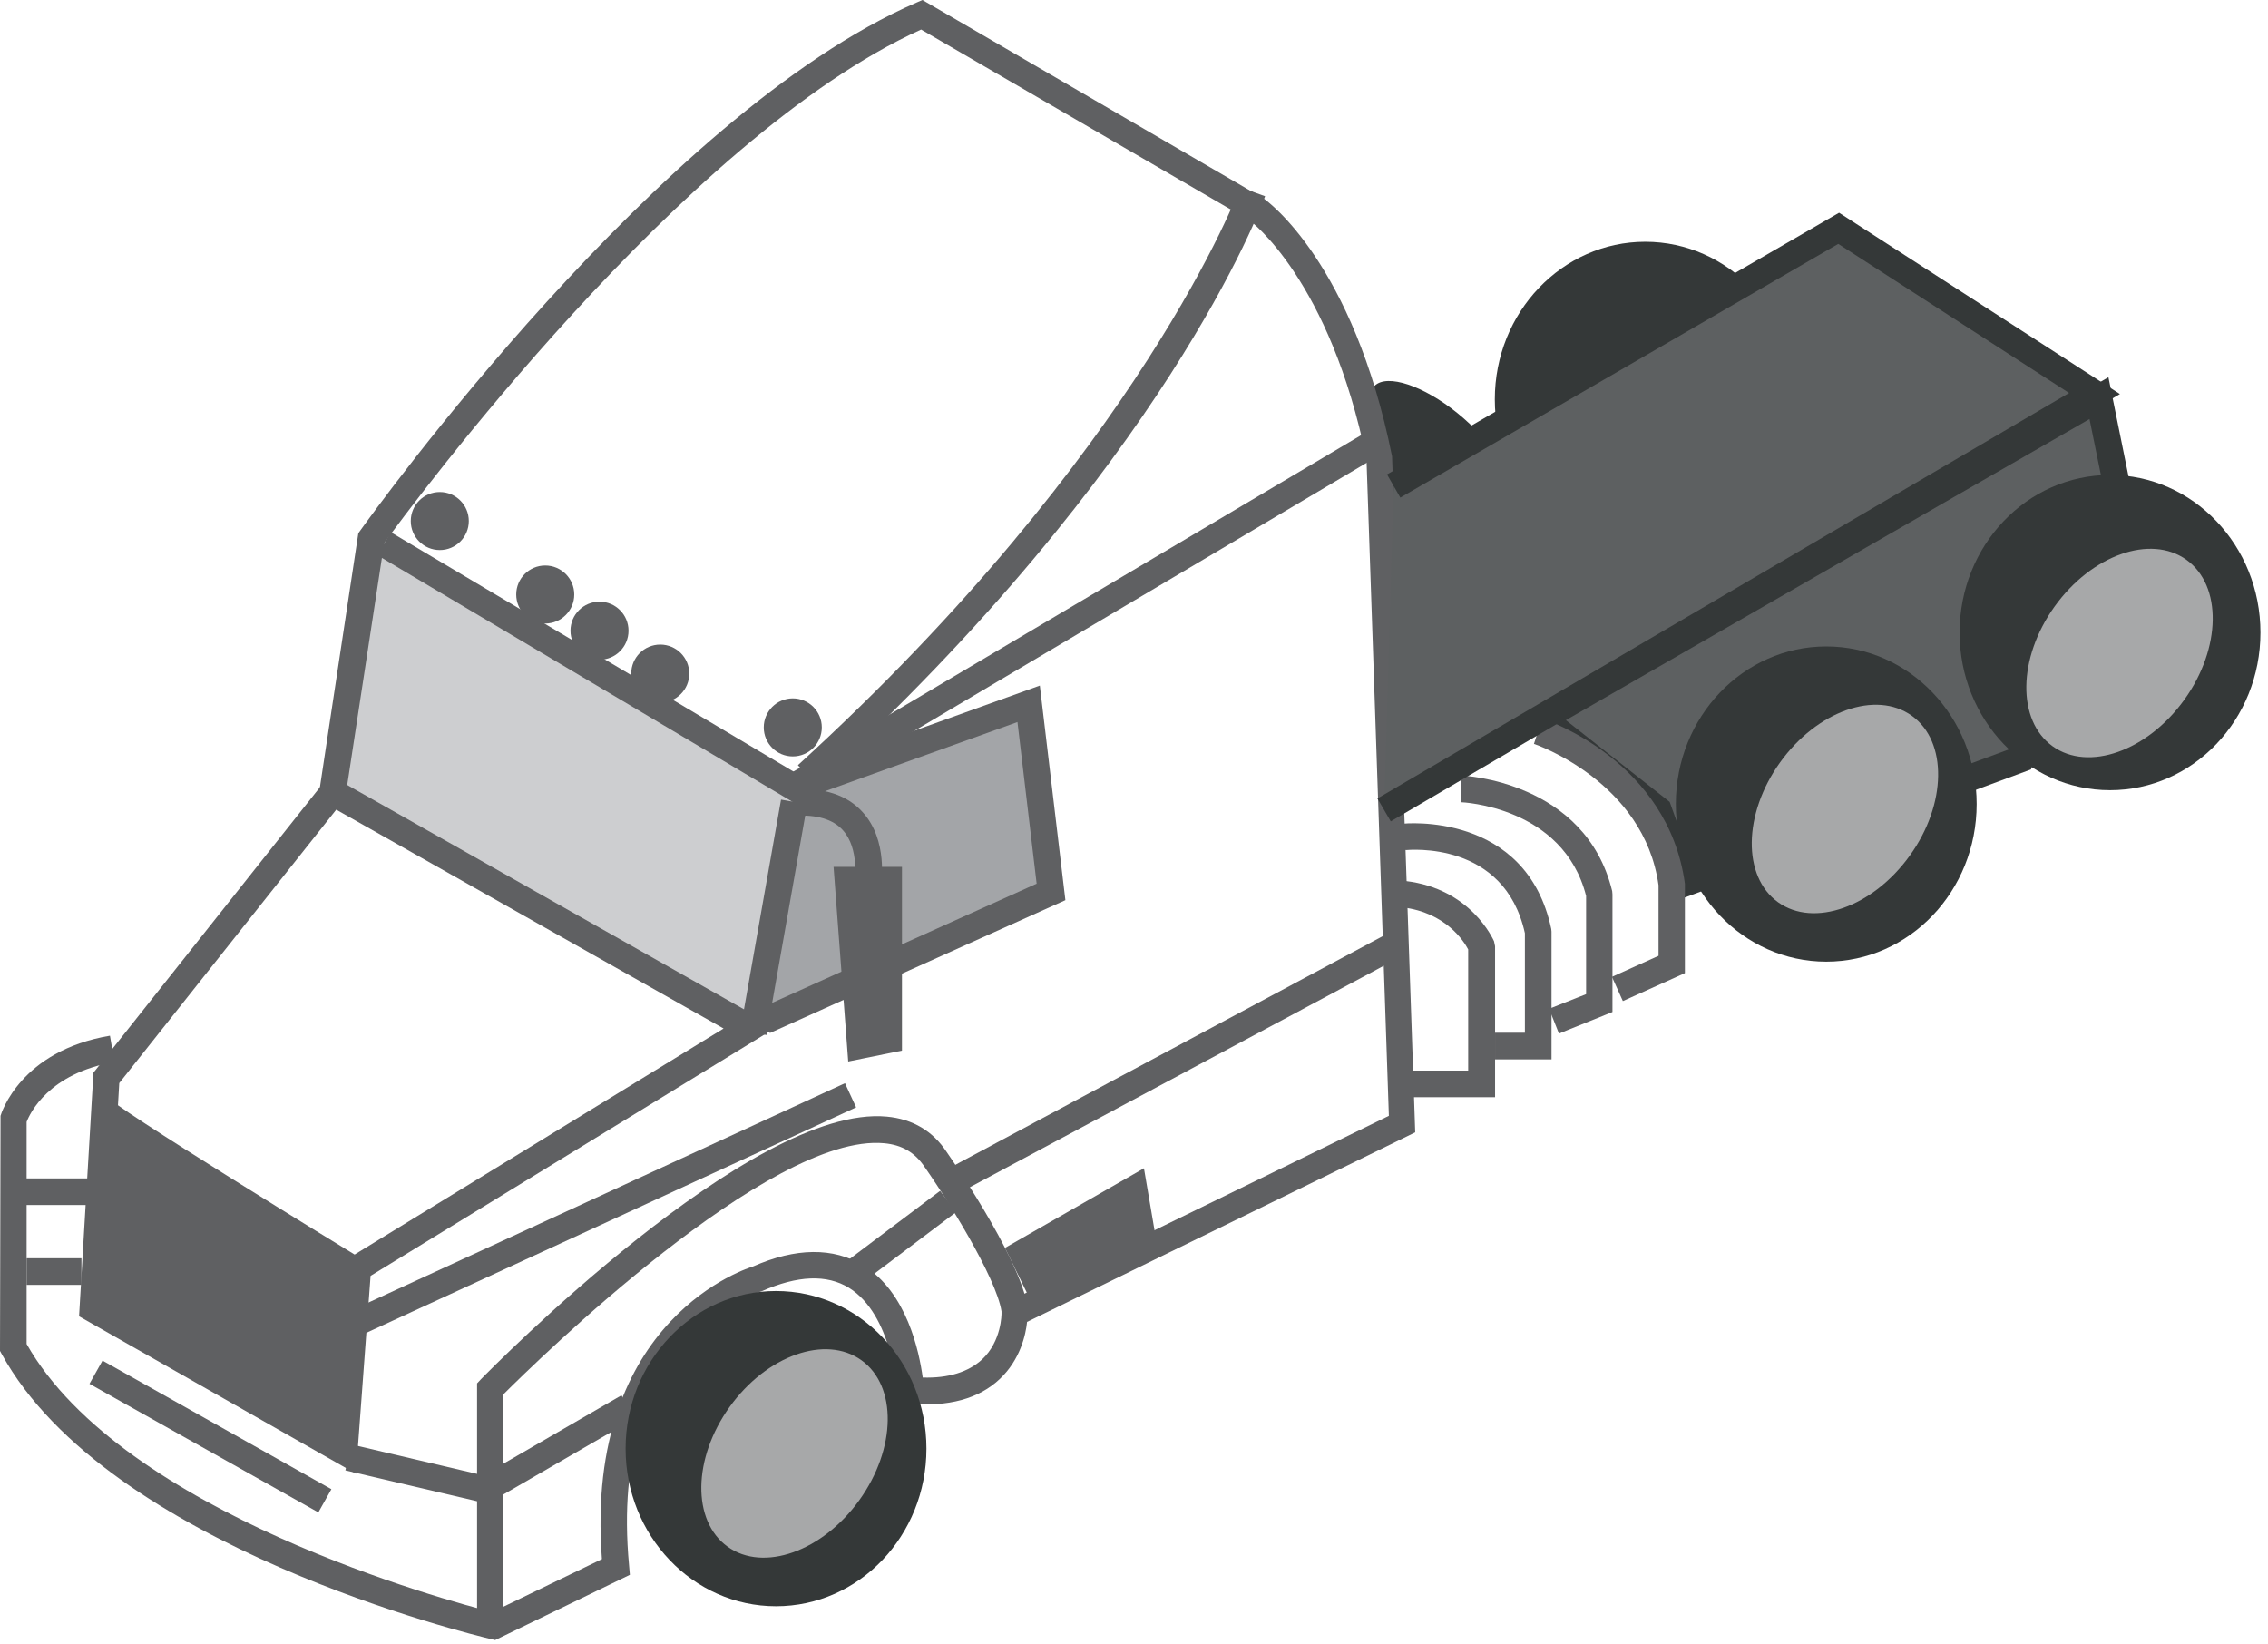 <svg width="160" height="116" viewBox="0 0 160 116" fill="none" xmlns="http://www.w3.org/2000/svg">
<path d="M149.474 34.969C149.005 32.678 148.535 30.367 148.084 28.076C134.994 35.607 121.904 43.138 108.795 50.67L117.002 57.13L118.861 62.314L142.544 53.562C144.854 47.364 147.164 41.166 149.474 34.969Z" fill="#5D6061"/>
<path d="M118.298 63.516L116.213 57.694L107.123 50.557L148.742 26.611L150.451 35.044L143.276 54.276L118.298 63.516ZM110.466 50.801L117.791 56.567L119.425 61.112L141.811 52.829L148.497 34.913L147.408 29.56L110.466 50.801Z" fill="#343838"/>
<path d="M116.066 39.289C121.927 39.289 126.677 34.312 126.677 28.171C126.677 22.031 121.927 17.053 116.066 17.053C110.206 17.053 105.455 22.031 105.455 28.171C105.455 34.312 110.206 39.289 116.066 39.289Z" fill="#343838"/>
<path d="M107.764 38.182C107.858 45.018 100.158 50.615 97.867 49.469C96.589 48.831 97.547 46.37 97.266 37.863C97.002 29.881 96.026 27.721 97.172 27.064C99.369 25.787 107.67 31.158 107.764 38.182Z" fill="#343838"/>
<path d="M26.611 37.898L55.928 55.665L53.111 72.361L23.193 55.646L26.611 37.898Z" fill="#CDCED0"/>
<path d="M72.1 49.956L74.373 62.446L54.277 71.629L55.911 55.666C55.911 55.666 71.668 49.656 71.668 49.956C71.687 50.257 72.1 49.956 72.1 49.956Z" fill="#A3A5A8"/>
<path d="M25.11 103.953L5.578 92.853L6.592 75.669L23.251 54.672L54.746 72.476L26.143 89.999L25.11 103.953ZM7.513 91.802L23.457 100.854L24.34 88.909L51.047 72.551L23.721 57.113L8.414 76.401L7.513 91.802Z" fill="#5F6062"/>
<path d="M34.932 115.69L34.613 115.615C33.505 115.352 7.587 109.136 0.113 95.501L0 95.294L0.038 78.711C0.094 78.523 1.446 74.128 7.757 73.058L8.076 74.917C3.437 75.706 2.103 78.542 1.878 79.143V94.806C8.677 106.788 31.74 112.967 34.726 113.718L42.464 109.981C41.168 92.871 53 89.378 53.112 89.341C56.136 88.007 58.784 87.97 60.906 89.266C63.986 91.162 64.85 95.369 65.094 97.172C66.916 97.229 68.325 96.778 69.283 95.895C70.672 94.599 70.654 92.665 70.654 92.646V92.045L71.198 91.782L97.98 78.711L96.402 32.397C93.829 19.739 88.214 15.588 88.157 15.551L64.982 2.085C48.192 9.672 28.866 35.89 27.101 38.313L24.396 56.023L22.537 55.742L25.279 37.618L25.411 37.43C26.274 36.228 46.539 8.038 64.644 0.188L65.076 0L89.134 13.992C89.453 14.217 95.463 18.555 98.205 32.19L99.839 79.875L72.457 93.247C72.363 94.167 71.968 95.914 70.541 97.266C69.057 98.675 66.897 99.257 64.118 99.013L63.31 98.938L63.273 98.111C63.273 98.055 62.953 92.74 59.892 90.843C58.333 89.885 56.267 89.96 53.732 91.087C53.169 91.256 42.877 94.374 44.379 110.432L44.435 111.089L34.932 115.69Z" fill="#5F6062"/>
<path d="M7.513 77.303C7.494 77.791 25.016 88.496 25.016 88.496L24.134 102.075L6.705 92.158L7.513 77.303Z" fill="#5F6062"/>
<path d="M35.534 114.863H33.656V97.585L33.919 97.303C34.689 96.514 53.038 77.865 62.56 78.766C64.382 78.935 65.809 79.78 66.786 81.264C67.368 82.109 72.608 89.697 72.57 92.946L70.692 92.927C70.711 90.936 67.349 85.358 65.227 82.316C64.551 81.302 63.631 80.757 62.372 80.644C54.315 79.893 37.826 96.044 35.516 98.355V114.863H35.534Z" fill="#5F6062"/>
<path d="M59.61 76.409L24.619 92.514L25.404 94.22L60.396 78.115L59.61 76.409Z" fill="#5F6062"/>
<path d="M66.321 84.002L59.84 88.883L60.97 90.383L67.451 85.502L66.321 84.002Z" fill="#5F6062"/>
<path d="M98.226 65.673L67.059 82.346L67.945 84.002L99.112 67.329L98.226 65.673Z" fill="#5F6062"/>
<path d="M43.843 98.425L34.01 104.119L34.951 105.744L44.784 100.051L43.843 98.425Z" fill="#5F6062"/>
<path d="M24.794 101.892L24.365 103.721L33.745 105.918L34.174 104.09L24.794 101.892Z" fill="#5F6062"/>
<path d="M6.705 83.125H0.789V85.003H6.705V83.125Z" fill="#5F6062"/>
<path d="M5.746 88.758H1.877V90.636H5.746V88.758Z" fill="#5F6062"/>
<path d="M7.232 95.978L6.312 97.615L22.458 106.685L23.378 105.048L7.232 95.978Z" fill="#5F6062"/>
<path d="M54.313 72.87L53.543 71.161L73.132 62.334L71.779 50.934L55.985 56.606L26.611 39.158L27.569 37.543L56.172 54.54L73.357 48.361L75.16 63.498L54.313 72.87Z" fill="#5F6062"/>
<path d="M55.099 56.404L52.225 72.68L54.074 73.006L56.948 56.73L55.099 56.404Z" fill="#5F6062"/>
<path d="M57.547 55.366L56.289 53.976C80.591 31.796 87.428 13.391 87.484 13.203L89.249 13.842C88.968 14.612 82.225 32.829 57.547 55.366Z" fill="#5F6062"/>
<path d="M96.613 30.346L55.719 54.574L56.676 56.19L97.57 31.962L96.613 30.346Z" fill="#5F6062"/>
<path d="M58.805 61.15H63.631V74.109L59.838 74.879L58.805 61.15Z" fill="#5F6062"/>
<path d="M62.144 62.446L60.285 62.126C60.285 62.108 60.642 59.873 59.458 58.558C58.764 57.788 57.618 57.45 56.04 57.544L55.928 55.666C58.106 55.534 59.778 56.079 60.867 57.3C62.67 59.29 62.163 62.314 62.144 62.446Z" fill="#5F6062"/>
<path d="M70.898 88.026L80.702 82.41L81.66 88.026L72.758 91.838L70.898 88.026Z" fill="#5F6062"/>
<path d="M105.455 77.397H99.05V75.519H103.576V66.973C103.276 66.391 101.98 64.363 98.938 64.006L99.163 62.147C103.764 62.691 105.323 66.241 105.398 66.391L105.473 66.748V77.397H105.455Z" fill="#5F6062"/>
<path d="M109.455 74.729H105.473V72.851H107.577V65.827C106.131 59.291 99.445 59.948 99.144 59.967L98.938 58.108C99.031 58.089 107.671 57.206 109.436 65.526L109.455 65.714V74.729Z" fill="#5F6062"/>
<path d="M109.979 72.908L109.284 71.161L111.895 70.128V63.198C110.28 56.869 103.124 56.587 103.049 56.587L103.105 54.709C103.199 54.709 111.838 55.066 113.735 62.86L113.754 63.085V71.386L109.979 72.908Z" fill="#5F6062"/>
<path d="M114.488 70.616L113.718 68.907L117.004 67.423V62.446C115.99 55.122 108.29 52.492 108.215 52.474L108.797 50.69C109.154 50.802 117.68 53.694 118.864 62.334V68.644L114.488 70.616Z" fill="#5F6062"/>
<path d="M38.465 43.985C39.596 43.985 40.512 43.068 40.512 41.938C40.512 40.807 39.596 39.891 38.465 39.891C37.334 39.891 36.418 40.807 36.418 41.938C36.418 43.068 37.334 43.985 38.465 43.985Z" fill="#5F6062"/>
<path d="M42.293 46.538C43.424 46.538 44.34 45.621 44.34 44.49C44.34 43.36 43.424 42.443 42.293 42.443C41.163 42.443 40.246 43.36 40.246 44.49C40.246 45.621 41.163 46.538 42.293 46.538Z" fill="#5F6062"/>
<path d="M46.578 49.563C47.709 49.563 48.626 48.647 48.626 47.516C48.626 46.385 47.709 45.469 46.578 45.469C45.448 45.469 44.531 46.385 44.531 47.516C44.531 48.647 45.448 49.563 46.578 49.563Z" fill="#5F6062"/>
<path d="M55.928 53.358C57.059 53.358 57.975 52.441 57.975 51.311C57.975 50.18 57.059 49.264 55.928 49.264C54.797 49.264 53.881 50.18 53.881 51.311C53.881 52.441 54.797 53.358 55.928 53.358Z" fill="#5F6062"/>
<path d="M31.026 38.801C32.156 38.801 33.073 37.885 33.073 36.754C33.073 35.623 32.156 34.707 31.026 34.707C29.895 34.707 28.979 35.623 28.979 36.754C28.979 37.885 29.895 38.801 31.026 38.801Z" fill="#5F6062"/>
<path d="M97.643 57.132L147.75 27.759L129.702 16.096L98.319 34.294" fill="#5D6061"/>
<path d="M98.113 57.939L97.174 56.324L145.967 27.721L129.684 17.203L98.789 35.101L97.85 33.467L129.74 15.006L149.554 27.796L98.113 57.939Z" fill="#343838"/>
<path d="M128.836 67.836C134.696 67.836 139.447 62.858 139.447 56.718C139.447 50.577 134.696 45.6 128.836 45.6C122.975 45.6 118.225 50.577 118.225 56.718C118.225 62.858 122.975 67.836 128.836 67.836Z" fill="#343838"/>
<path d="M148.855 55.74C154.716 55.74 159.467 50.763 159.467 44.622C159.467 38.482 154.716 33.504 148.855 33.504C142.995 33.504 138.244 38.482 138.244 44.622C138.244 50.763 142.995 55.74 148.855 55.74Z" fill="#343838"/>
<path d="M134.732 60.352C137.339 56.72 137.403 52.305 134.875 50.491C132.347 48.676 128.184 50.15 125.577 53.781C122.971 57.413 122.907 61.828 125.435 63.643C127.963 65.457 132.125 63.984 134.732 60.352Z" fill="#A7A8A9"/>
<path d="M54.746 113.305C60.606 113.305 65.357 108.327 65.357 102.187C65.357 96.046 60.606 91.068 54.746 91.068C48.886 91.068 44.135 96.046 44.135 102.187C44.135 108.327 48.886 113.305 54.746 113.305Z" fill="#343838"/>
<path d="M60.628 105.813C63.235 102.181 63.299 97.766 60.771 95.952C58.243 94.137 54.081 95.611 51.474 99.242C48.867 102.874 48.803 107.289 51.331 109.104C53.859 110.918 58.022 109.445 60.628 105.813Z" fill="#A7A8A9"/>
<path d="M154.103 49.35C156.71 45.718 156.774 41.303 154.246 39.489C151.718 37.674 147.555 39.148 144.948 42.779C142.342 46.411 142.278 50.826 144.806 52.641C147.334 54.455 151.496 52.982 154.103 49.35Z" fill="#A7A8A9"/>
</svg>
